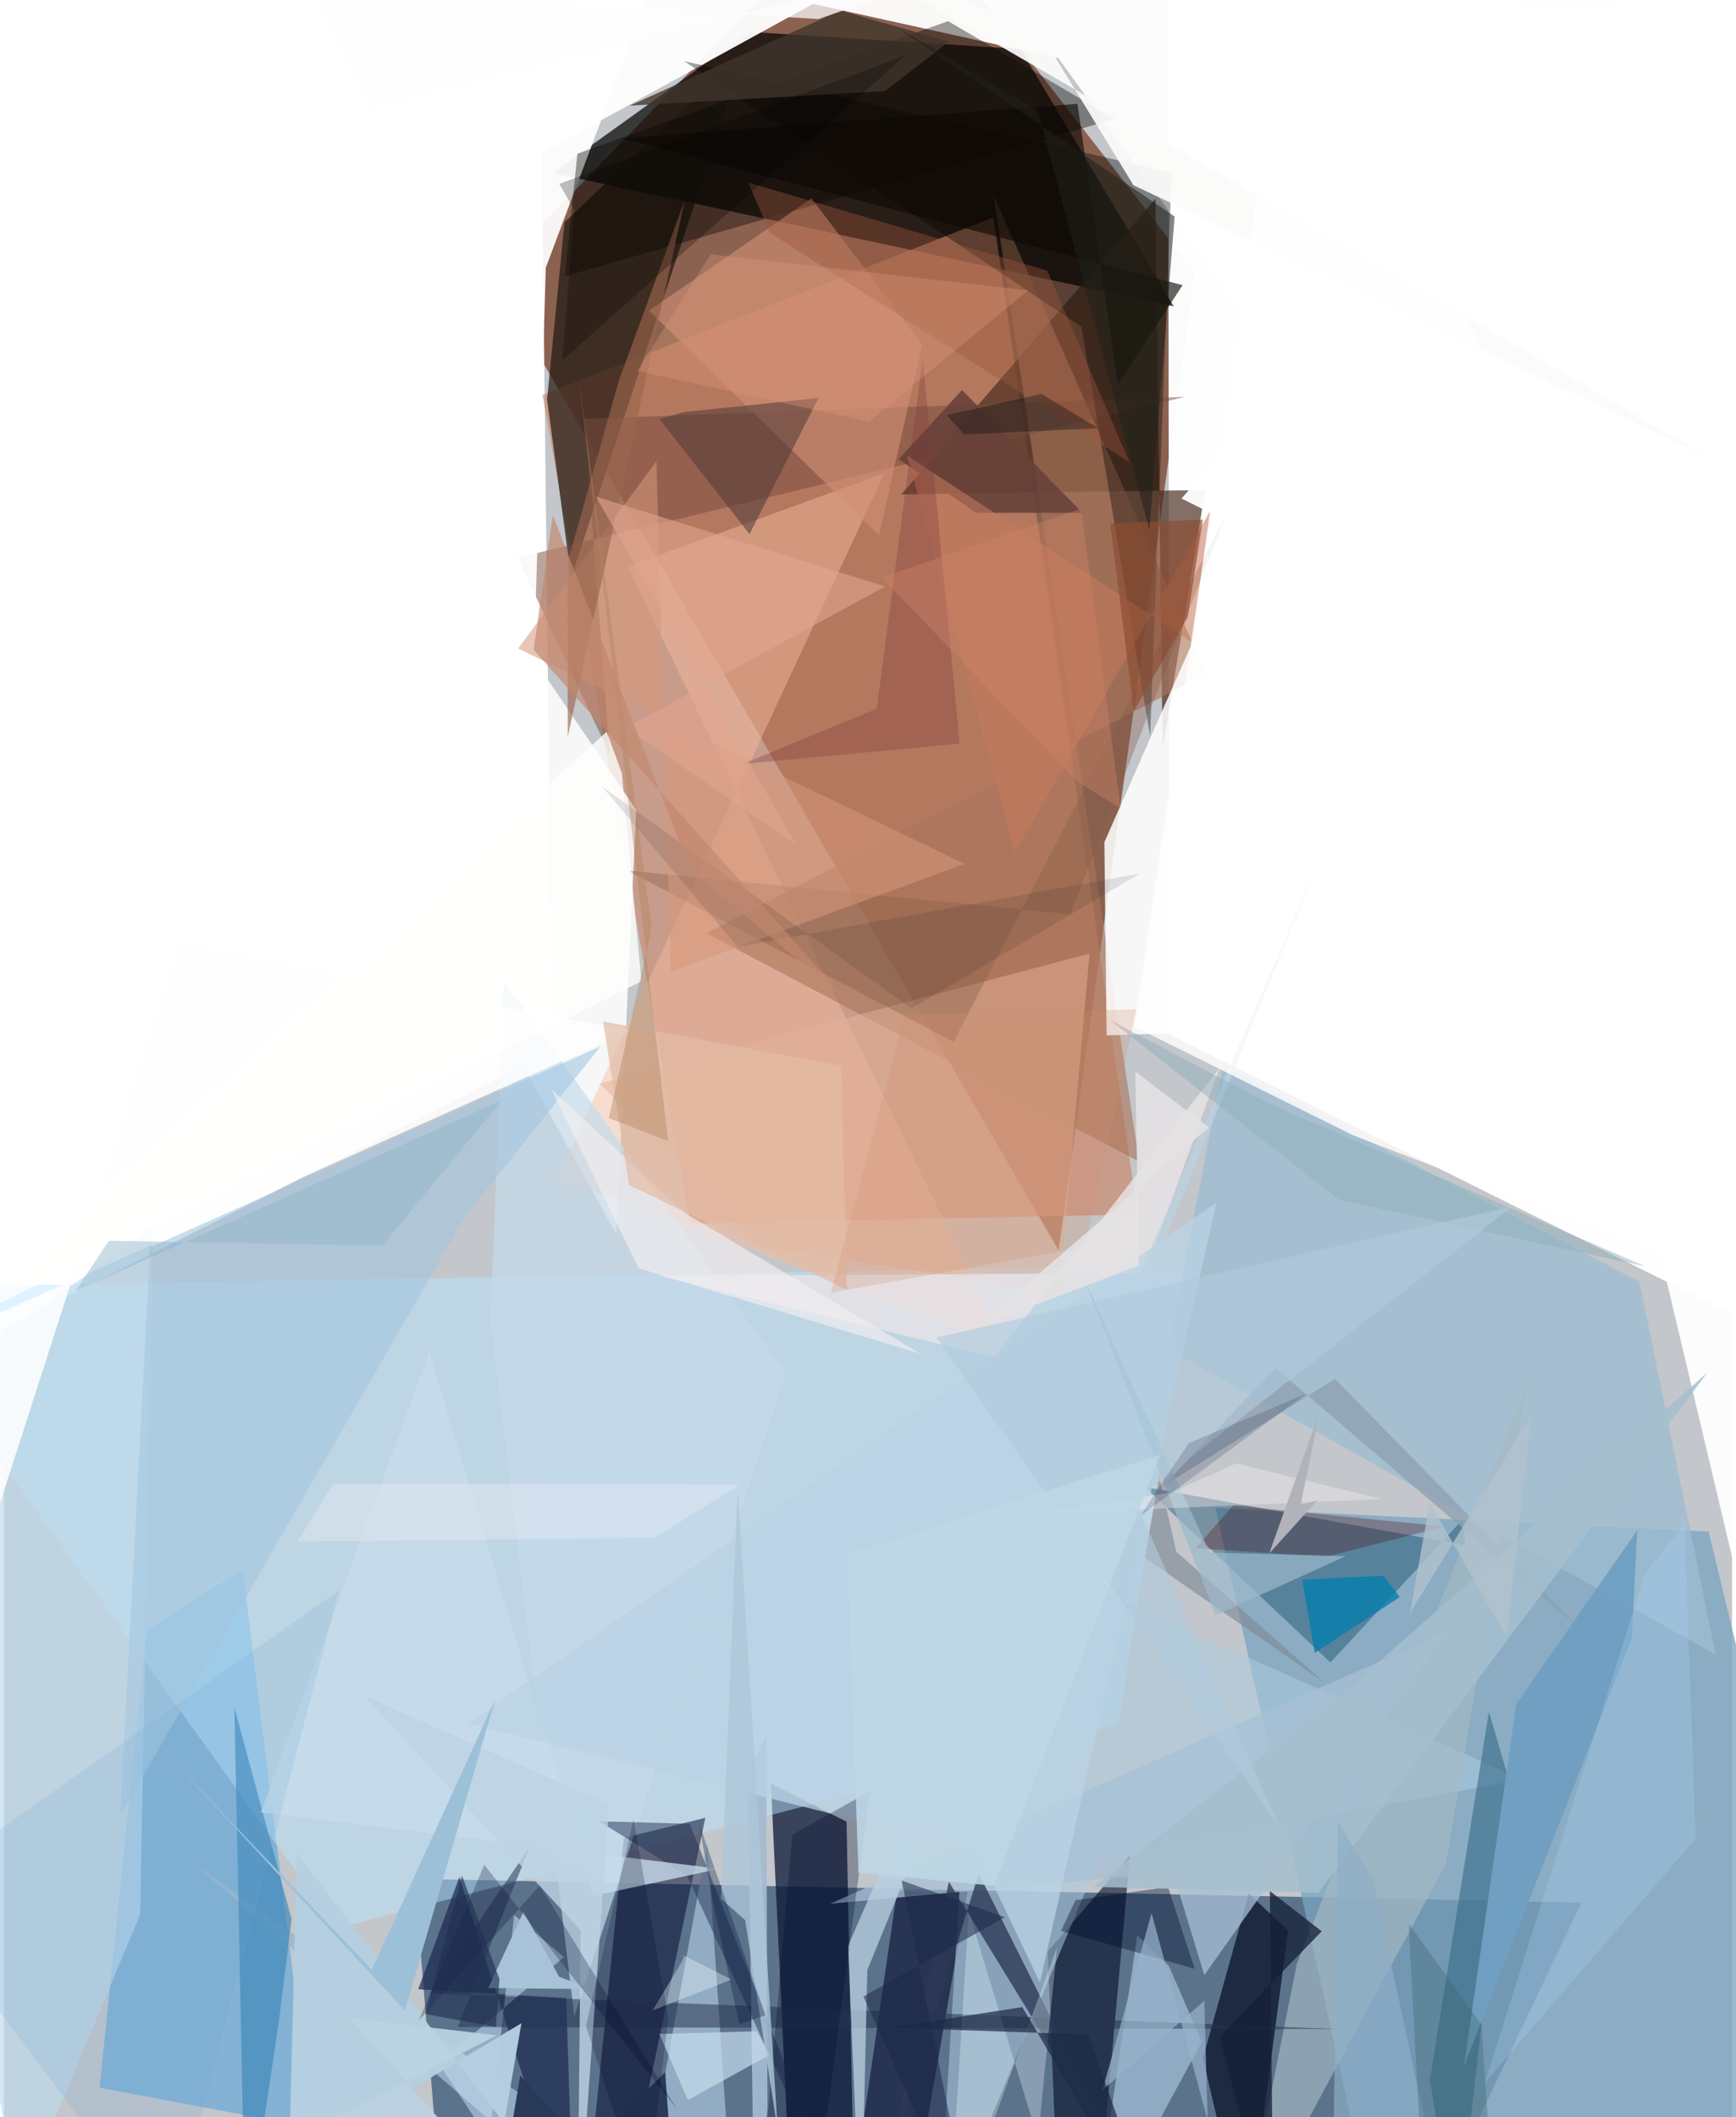 <svg xmlns="http://www.w3.org/2000/svg" width="228" height="278" viewBox="0 0 836 1024"><path fill="#c3c6ca" d="M0 0h836v1024H0z"/><path fill="#773d24" fill-opacity=".733" d="M425.197-62l150.811 193.64-65.807 473.083L236.38 133.396z"/><path fill="#3b5878" fill-opacity=".753" d="M198.698 908.722L213.204 1086h471.052l78.88-165.75z"/><path fill="#fff" d="M258.995-31.245L-62-24.841v698.686l327.208-165.472z"/><path fill="#fff" fill-opacity=".973" d="M563.792 500.332L898 666.472 857.966-34.202 563.134-62z"/><path fill="#020300" fill-opacity=".718" d="M360.616 15.429l131.144 8.29 74.112 124.436-300.397-64.46z"/><path fill="#cc8667" fill-opacity=".639" d="M548.42 587.356l-69.738-482.26-218.118 85.982 71.432 400.742z"/><path fill="#7aa3bf" fill-opacity=".765" d="M586.08 729.35l238.588 11.45L898 1043.508 665.239 1086z"/><path fill="#081434" fill-opacity=".733" d="M407.607 881.075L411.73 1086h-30.144l-10.554-223.253z"/><path fill="#462a1d" fill-opacity=".675" d="M434.13 239.14L557.054 96.13l3.456 266.148 20.63-125.275z"/><path fill="#1e1811" fill-opacity=".702" d="M262.743 193.207l8.454-85.682 87.371-83.013-84.17 254.783z"/><path fill="#57a4db" fill-opacity=".588" d="M148.982 1029.12l-33.537-270.041-46.42 29.416-22.768 221.253z"/><path fill="#bae6ff" fill-opacity=".475" d="M161.083 932.731l378.042-98.81 35.545-221.983L-62 622.809z"/><path fill="#fff" fill-opacity=".953" d="M851.148 11.469l-89.657 364.958L510.1 28.12 194.44-41.628z"/><path fill="#fefefe" fill-opacity=".953" d="M229.27 90.912L507.673-62H220.058L13.783 206.258z"/><path fill="#00072e" fill-opacity=".514" d="M299.863 888.917l-18.474 181.302 29.489-55.1 28.418-135.892z"/><path fill="#fefefe" fill-opacity=".855" d="M109.8 260.79L296.26 596.9l9.612-205.14-100.525-148.232z"/><path fill="#000720" fill-opacity=".678" d="M580.053 995.507L601.078 1086l20.162-152.224-19.039-17.95z"/><path fill="#004060" fill-opacity=".384" d="M641.706 804.067l-89.889-84.94 155.541 28.417-2.154-12.104z"/><path fill="#000924" fill-opacity=".592" d="M544.7 897.465l-39.76 46.49L510.754 1086h16.936z"/><path fill="#050a2e" fill-opacity=".6" d="M413.8 1039.74l28.92 8.77 23.457-133.972-34.113.043z"/><path fill="#f6bda1" fill-opacity=".459" d="M483.535 650.142l-216.073-80.517 158.474-340.723-124.241 45.08z"/><path fill="#aa7559" fill-opacity=".616" d="M478.796 94.5L581.62 325.94 339.878 451.386l209.286 110.477z"/><path fill="#fff" fill-opacity=".863" d="M898 487.146L645.566 150.454 532.352 407.338l1.087 93.478z"/><path fill="#adcbe0" fill-opacity=".537" d="M734.352 860.62l-204.454 38.15L451.71 1086l20.953-341.829z"/><path fill="#9cb8ce" fill-opacity=".831" d="M340.307 891.034L304.722 1086 91.89 901.381 353.474 1086z"/><path fill="#774b3d" fill-opacity=".498" d="M248.487 269.766l44.576 95.073-12.318-162.275 290.503-10.618z"/><path fill="#c5dbeb" fill-opacity=".702" d="M235.378 638.461l6.473-163.978L378.234 664.28 275.923 975.19z"/><path fill="#c0e1f9" fill-opacity=".51" d="M548.282 936.04L526.131 1086l53.35-98.385-15.905-36.747z"/><path fill="#9dbdd2" fill-opacity=".757" d="M563.17 652.567l26.607-137.25L791.19 619.896l36.905 180.365z"/><path fill-opacity=".353" d="M554.482 356.04l-33.198-197.97-192.28-128.516 235.907 53.93z"/><path fill="#fff" fill-opacity=".933" d="M56.403 136.46L334.047-62l-71.901 191.425-7.763 257.153z"/><path fill="#d18f75" fill-opacity=".624" d="M312.009 150.263l111.32 108.577 20.876-92.317-53.541-70.57z"/><path fill="#fff" fill-opacity=".949" d="M734.122 323.628l-164.446-82.529L835.646-62l3.64 828.852z"/><path fill="#e4b396" fill-opacity=".506" d="M510.523 625.53l-144.055-22.75-78.284-78.754 237.004-62.834z"/><path fill="#366c89" fill-opacity=".612" d="M728.123 861.181L702.665 1086l-12.819-80.04 28.552-178.095z"/><path fill="#1d2b4e" fill-opacity=".718" d="M271.976 966.416l3.806 115.635-55.433-174.259-19.935 54.351z"/><path fill="#a4b9c4" fill-opacity=".663" d="M625.454 949.859l111.05-279.856-38.874 231.235L598.238 1086z"/><path fill="#090703" fill-opacity=".388" d="M277.414 74.337l179.343-64.108 80.733 47.316-266.207 76.079z"/><path fill="#3a84b8" fill-opacity=".635" d="M111.492 826.004L116.806 1086l16.069-107.48 6.266-50.391z"/><path fill="#c6e0f5" fill-opacity=".537" d="M210.368 997.92l24.351 37.294 12.116-108.972 24.094 20.285z"/><path fill="#a7c1d5" fill-opacity=".753" d="M580.697 955.288l117.444-166.052-298.463 131.537 165.881-15.159z"/><path fill="#2c3956" fill-opacity=".784" d="M471.557 906.134l-44.73 144.524 30.313-140.503 89.173 145.445z"/><path fill="#273554" fill-opacity=".533" d="M219.496 980.39l34.871-87.097-48.268 70.858 439.547 17.255z"/><path fill="#a3bad0" fill-opacity=".933" d="M369.354 1019.906l-.559-180.372-8.901 17.163 3.2 229.303z"/><path fill="#bddaed" fill-opacity=".655" d="M-62 688.8l134.056-94.922-6.16 332.126-58.663 140.21z"/><path fill="#a4c6df" fill-opacity=".604" d="M222.91 588.686l65.741-82.611L70.735 603.24 56.211 878.265z"/><path fill="#fafaf9" fill-opacity=".933" d="M824.433 221.017L546.439 89.6l-43.824-71.724L336.698-62z"/><path fill="#e7e4e7" fill-opacity=".82" d="M317.518 617.188l234.564-1.454 36.039-99.243-109 140.017z"/><path fill="#845b48" fill-opacity=".357" d="M459.373 503.866l132.034-255.29-75.552 193.6-214.338-21.172z"/><path fill="#c7ddee" fill-opacity=".698" d="M330.85 1015.758l39.48-21.88-6.251-11.43-46.983 1.304z"/><path fill="#bdd2e2" fill-opacity=".737" d="M636.61 415.422l-228.266 525.77L414.536 1086l3.156-133.192z"/><path fill="#223152" fill-opacity=".494" d="M331.746 882.104l-43.806-1.197 42.502 26.23L412.585 1086z"/><path fill="#4f3937" fill-opacity=".545" d="M317.128 202.63l11.794-3.3 65.151-6.87-33.395 65.875z"/><path fill="#e5f8ff" fill-opacity=".318" d="M466.77 924.52L456.715 1086l52.72-144.122-9.21 92.8z"/><path fill="#540300" fill-opacity=".282" d="M594.645 728.139l-18.237 20.666 63.012 4.162 57.577-14.645z"/><path fill="#8d9fb0" fill-opacity=".745" d="M615.152 661.629l-54.769 57.416L643.94 666.9l117.722 120.255z"/><path fill="#c7dceb" fill-opacity=".78" d="M205.74 653.993l-81.464 222.572 221.728 27.32-60.94 13.12z"/><path fill="#b6d0e2" fill-opacity=".965" d="M137.884 1045.936l3.809-149.559 100.293 130.494 8.37-48.311z"/><path fill="#d6977b" fill-opacity=".557" d="M315.636 223.119l-66.889 90.568 215.991 104.145-142.09 52.14z"/><path fill="#020d2d" fill-opacity=".4" d="M563.139 912.664l-44.775 6.367-6.96 14.874 64.599 18.327z"/><path fill="#674139" fill-opacity=".894" d="M521.734 248.042l-58.27-59.39-30.555 33.397 37.263 25.968z"/><path fill="#c47b5e" fill-opacity=".565" d="M574.952 310.594l8.52-63.35-94.378 165.206-52.029-191.92z"/><path fill="#96b2ca" fill-opacity=".718" d="M555.185 925.253l-23.707 85.599 49.218-43.136 1.626 57.792z"/><path fill="#fdfdfd" fill-opacity=".894" d="M-62 913.538L85.215 456.613l217.464 42.022L-62 661.84z"/><path fill="#152038" fill-opacity=".769" d="M588.091 984.985l49.405-50.894-25.088-19.476L614.136 1086z"/><path fill="#bad2e3" fill-opacity=".769" d="M586.573 581.696l-85.41 377.125-30.62-64.15-246.004-61.112z"/><path fill="#f3eeef" fill-opacity=".663" d="M264.713 526.687l64.252 59.708L443.38 654.77l-136.334-41.35z"/><path fill="#6f9fc2" fill-opacity=".98" d="M790.103 740.25l-58.435 83.875L706.3 999.488l81.22-207.158z"/><path fill="#bdd4e3" fill-opacity=".808" d="M174.27 820.126l104.695 113.51L277.463 1086l15.34-213.269z"/><path fill="#b0dcff" fill-opacity=".235" d="M813.035 737.13l-18.98 23.732-77.536 246.304 101.93-117.844z"/><path fill="#41362c" fill-opacity=".788" d="M302.767 51.08L404.66 5.122l52.545 14.98-30.937 23.943z"/><path fill="#2a3a59" fill-opacity=".992" d="M249.752 1003.874L325.869 1086l-5.99-83.796L235.937 1086z"/><path fill="#9b563c" fill-opacity=".408" d="M360.003 88.276l10.595 24.402 173.927 110.927-39.85-92.725z"/><path fill="#a9c3d8" fill-opacity=".996" d="M268.599 956.122l16.089 5.94-50.398-.516 17.021-36.896z"/><path fill="#1d2b46" fill-opacity=".714" d="M560.518 1086l-67.844-115.233-64.271 9.956 96.128 3.293z"/><path fill="#818b98" fill-opacity=".663" d="M638.391 813.447l-86.464-60.023 6.986-39.027 8.216 36.1z"/><path fill="#0d0904" fill-opacity=".627" d="M298.611 66.894l271.581 71.023-31.354 48.178-19.493-135.876z"/><path fill="#9a654c" fill-opacity=".643" d="M272.745 356.32l-.05-84.41 24.779-87.731 31.946-87.575z"/><path fill="#000d2d" fill-opacity=".302" d="M381.358 887.418L364.6 1079.54l33.7-57.659 20.593-155.502z"/><path fill="#8d4c32" fill-opacity=".671" d="M535.203 253.132l44.777-1.797-7.322 47.196-26.063 45.446z"/><path fill="#803a3b" fill-opacity=".333" d="M462.327 359.666l-104.823 9.817 64.74-26.69 22.244-169.377z"/><path fill="#017dad" fill-opacity=".753" d="M634.155 799.411l41.09-26.98-7.801-10.315-39.378 1.932z"/><path fill="#1e2219" fill-opacity=".549" d="M554.126 256.207L500.157 53.535l-68.88-40.805 135.064 91.985z"/><path fill="#9dc0d9" d="M77 846.497L177.972 952.66l59.66-130.722-43.67 150.557z"/><path fill="#9cb9cc" fill-opacity=".698" d="M649.134 752.66l-65.782-1.783-60.223-130.685 63.126 161.049z"/><path fill="#e2a58f" fill-opacity=".588" d="M426.254 283.66l-139.93-43.491 97.084 168.455-82.505-56.607z"/><path fill="#fffffe" fill-opacity=".788" d="M291.554 353.91l7.357 19.953 9.504 100.709-333.748 167.575z"/><path fill="#adc6d9" fill-opacity=".796" d="M374.35 1030.738l-15.751-101.99-11.684-10.373 8.056-198.254z"/><path fill="#1c2647" fill-opacity=".525" d="M484.248 927.297l-68.493 38.332 54.3 120.371-35.795-176.482z"/><path fill="#01092e" fill-opacity=".263" d="M259.185 912.003l-58.477 65.177 31.656-75.232 93.284 118.21z"/><path fill="#70aad7" fill-opacity=".18" d="M162.166 769.143l-82.264 313.014-105.62-140.597-7.9-34.458z"/><path fill="#001219" fill-opacity=".106" d="M438.995 487.739L289.363 380.412l65.535 77.542 194.606-35.453z"/><path fill="#e3bba6" fill-opacity=".714" d="M407.75 623.834l-2.665-108.332-115.27-21.466 12.583 79.117z"/><path fill="#db987a" fill-opacity=".357" d="M418.387 203.94l77.013-63.472-153.561-17.461-35.44 56.39z"/><path fill="#fefefe" fill-opacity=".729" d="M526.477-35.984L393.9 9.2 149.977-5.28l26.898 57.752z"/><path fill="#fff" fill-opacity=".816" d="M546.83 496.547l105.915 52.602L898 643.175 628.083-53.248z"/><path fill="#a6bece" fill-opacity=".839" d="M823.987 663.978L635.884 915.474l-108.811-2.855 120.526-93.426z"/><path fill="#020001" fill-opacity=".255" d="M270.042 174.288l5.97-72.635-7.382-12.71L435.96 26.9z"/><path fill="#bad2e2" fill-opacity=".933" d="M238.546 984.405l-71.263-8.27L264.833 1086H38.761z"/><path fill="#8cadb7" fill-opacity=".447" d="M535.18 493.392l76.446 40.236 182.518 78.912-148.467-32.335z"/><path fill="#b2c2cd" fill-opacity=".788" d="M727.075 791.938l-37.332-65.158-9.544 53.44 58.47-95.375z"/><path fill="#e6f7ff" fill-opacity=".373" d="M328.197 948.357l.88-2.472 22.893 11.54-38.158 14.964z"/><path fill="#b0cadd" fill-opacity=".627" d="M617.069 883.781L547.2 725.794l182.596-142.33-278.667 63.428z"/><path fill="#000123" fill-opacity=".212" d="M310.332 1069.388l11.037-93.548-16.759-96.028-23.045 100.023z"/><path fill="#021238" fill-opacity=".306" d="M355.73 979.102l12.632-4.442-32.07-92.655 6.81 38.497z"/><path fill="#b08461" fill-opacity=".42" d="M292.614 540.757l28.682 11.157-42.98-367.317 35.077 264.336z"/><path fill="#213153" fill-opacity=".647" d="M239.708 957.265l-18.104-50.112-17.67 66.99 34.04 6.258z"/><path fill="#ce916e" fill-opacity=".247" d="M399.974 625.277l35.955-134.504 111.939-2.558-24.916 114.906z"/><path fill="#fdf6fa" fill-opacity=".337" d="M596.179 707.785l-31.256 14.036-69.522 10.62 170.942-7.385z"/><path fill="#c2876e" fill-opacity=".659" d="M256.23 314.26l153.12 171.276-77.412-65.06-66.408-171.32z"/><path fill="#02090d" fill-opacity=".337" d="M501.984 190.538l27.343 16.564-64.882 3.01-8.346-9.313z"/><path fill="#e4e9f1" fill-opacity=".482" d="M314.728 743.721l-172.742 1.87 17.019-27.873 197.012.307z"/><path fill="#bed6e5" fill-opacity=".894" d="M413.389 905.752l-5.357-153.917 151.352-48.192-80.51 208.463z"/><path fill="#1d294d" fill-opacity=".192" d="M549.921 733.043l12.13-18.67 11.316-16.468 56.577-23.787z"/><path fill="#8dafc7" fill-opacity=".682" d="M662.276 908.792l-16.888-27.479L642.444 1086l56.26-7.465z"/><path fill="#e5e2e4" fill-opacity=".878" d="M582.912 545.286l-35.593-27 1.656 93.91-78.233 29.64z"/><path fill="#3b636d" fill-opacity=".337" d="M714.737 979.193l-35.216-48.89L687.843 1086l32.929-17.03z"/><path fill="#90b6c8" fill-opacity=".459" d="M50.782 600.1l-16.311 24.49 206.503-92.483-57.965 70.44z"/><path fill="#b2b2ba" d="M612.12 751.33l24.58-69.21-9.398 45.734 8.13-2.255z"/><path fill="#cf8565" fill-opacity=".396" d="M519.94 378.418l-95.379-99.1 96.575-33.289 19.085 145.044z"/></svg>